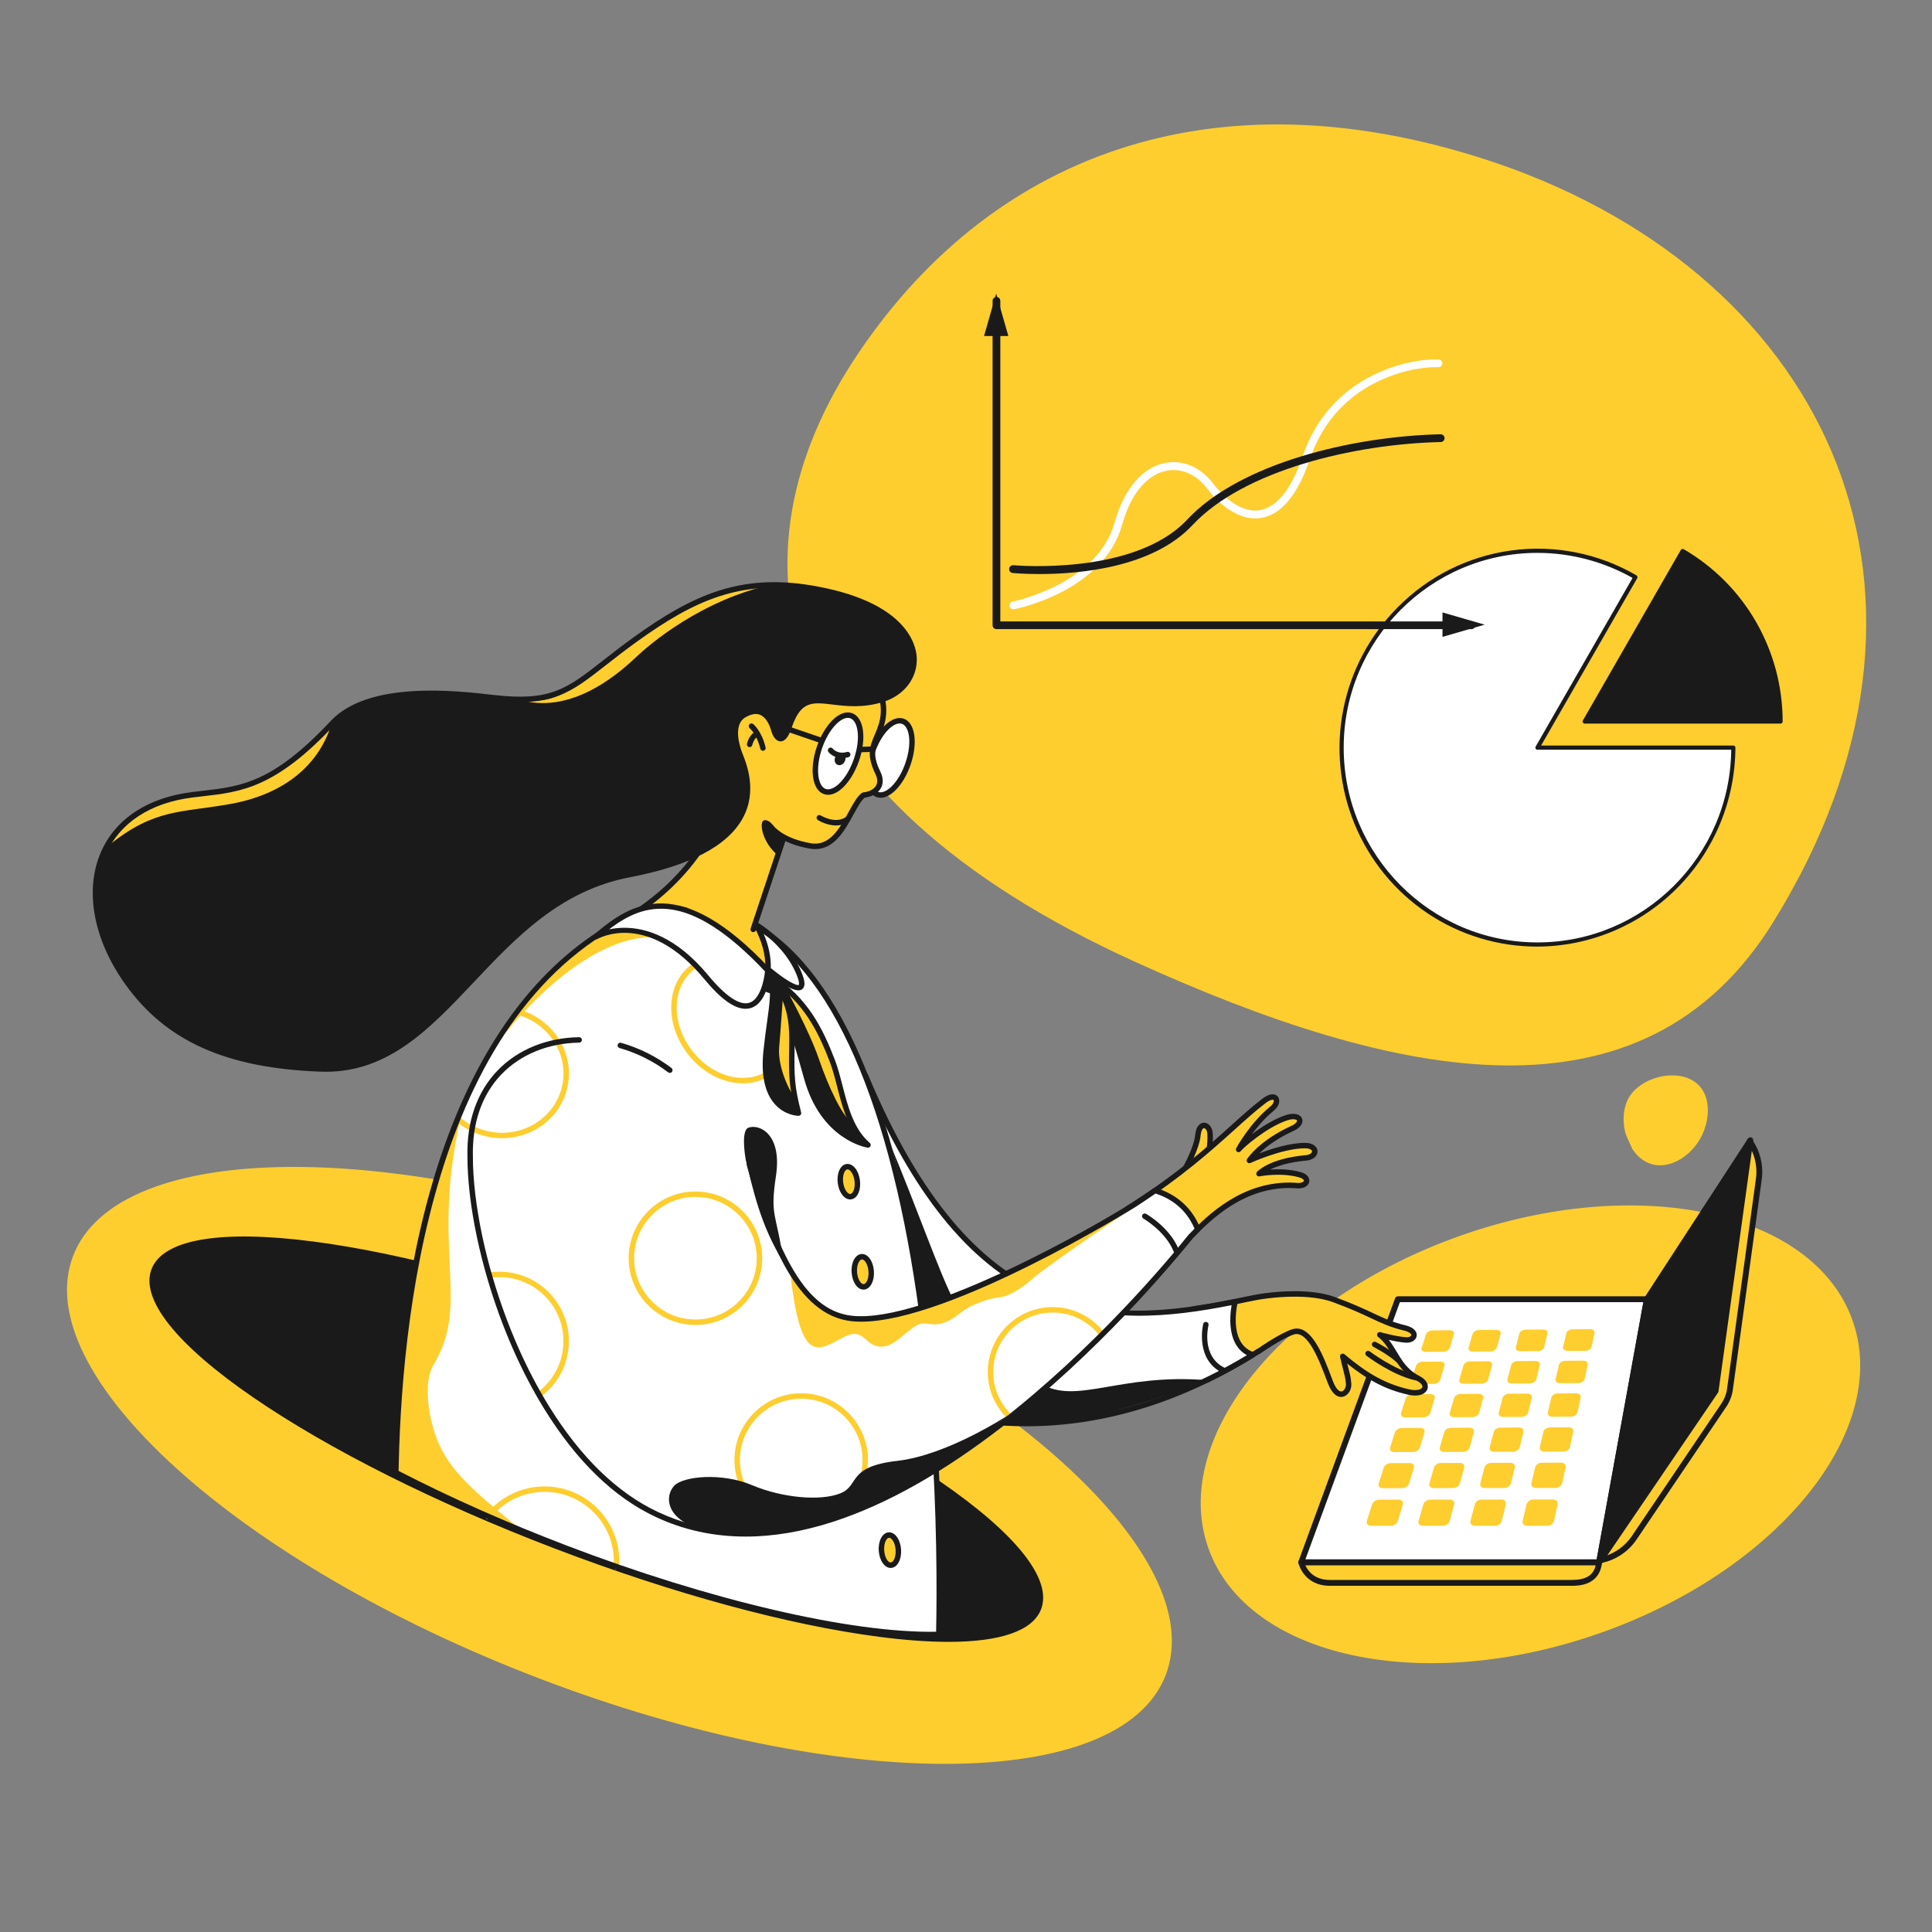 <svg xmlns="http://www.w3.org/2000/svg" version="1.1" viewBox="0 0 3000 3000" width="3000" height="3000">
<rect x="0" y="0" width="3000" height="3000" fill="#808080" stroke="none"/>
<defs/><!--ITEM: Illustration component 1--><g transform="translate(1846.0 1900.0) rotate(-19.447 531.0 327.0)  scale(1.483 1.483)"><svg width="716.0" height="441.0" viewBox="0.0 0.0 716.0 441.0"><clipPath id="a-i1"><path d="m0 0h715.4v441h-715.4z" fill="#000000"/></clipPath><g clip-path="url(#a-i1)"><path d="m357.7 441c197.552 0 357.7-98.721 357.7-220.5 0-121.779-160.148-220.5-357.7-220.5s-357.7 98.721-357.7 220.5c0 121.779 160.148 220.5 357.7 220.5z" fill="#fece2f"/></g></svg></g><!--ITEM: Illustration component 2--><g transform="translate(1256.0 206.0) rotate(28.665 838.0 690.0)  scale(2.94 2.942)"><svg width="570.0" height="469.0" viewBox="0.0 0.0 570.0 469.0"><clipPath id="a-i2"><path d="m0 0h569.8v468.4h-569.8z" fill="#000000"/></clipPath><g clip-path="url(#a-i2)"><path d="m1.2 254.6c12.3-130.2 98.3-223.5 248.6-249.4 183.5-30.9 330.4 79.2 319.5 281.4-7 130.5-134 169-286 180.2-211.2 15.5-294.5-82.1-282.1-212.2z" fill="#fece2f"/></g></svg></g><!--ITEM: Illustration background 3--><g transform="translate(104.0 1812.0) rotate(0.0 858.0 464.0)  scale(4.009 4.017)"><svg width="428.0" height="231.0" viewBox="0.0 0.0 428.0 231.0"><clipPath id="a-i3"><path d="m0 0h427.95v230.74h-427.95z" fill="#000000"/></clipPath><g clip-path="url(#a-i3)"><path d="m425.605 196.332c17.369-45.402-63.297-118.453-180.172-163.163-116.876-44.71-225.702-44.15-243.07 1.253-17.369 45.402 63.297 118.453 180.173 163.163 116.875 44.71 225.701 44.149 243.069-1.253z" fill="#fece2f"/></g></svg></g><!--ITEM: Illustration background 4--><g transform="translate(232.0 1920.0) rotate(0.0 696.0 317.0)  scale(4.564 4.561)"><svg width="305.0" height="139.0" viewBox="0.0 0.0 305.0 139.0"><clipPath id="a-i4"><path d="m0 0h304.089v138.019h-304.089z" fill="#000000"/></clipPath><g clip-path="url(#a-i4)" fill="#1a1a1a"><path d="m302.445 126.547c7.661-20.026-53.463-62.019-136.523-93.793-83.061-31.775-156.605-41.299-164.266-21.273-7.661 20.026 53.462 62.019 136.523 93.794 83.06 31.775 156.605 41.299 164.266 21.272z"/><path d="m271.878 138.013c-6.829 0-14.659-.561-23.423-1.695-31.102-4.026-70.394-14.721-110.638-30.114-40.244-15.393-76.642-33.65-102.492-51.407-26.205-18.001-38.497-33.511-34.611-43.671 3.887-10.159 23.39-13.508 54.92-9.426 31.102 4.026 70.394 14.721 110.638 30.114s76.643 33.65 102.492 51.407c26.205 18.001 38.497 33.511 34.61 43.671-2.806 7.336-13.758 11.121-31.496 11.121zm-239.684-136.003c-16.678 0-27.14 3.368-29.612 9.831-3.472 9.078 8.875 24.134 33.875 41.308 25.724 17.67 61.975 35.849 102.075 51.188 40.1 15.339 79.229 25.992 110.18 29.999 30.077 3.892 49.321.92 52.795-8.158 3.472-9.078-8.875-24.134-33.875-41.308-25.724-17.67-61.975-35.849-102.075-51.188s-79.23-25.992-110.18-29.998c-8.665-1.122-16.435-1.674-23.183-1.674z"/></g></svg></g><!--ITEM: Illustration component 5--><g transform="translate(2016.0 1766.0) rotate(0.0 361.0 350.0)  scale(4.541 4.545)"><svg width="159.0" height="154.0" viewBox="0.0 0.0 159.0 154.0"><clipPath id="a-i5"><path d="m0 0h158.646v153.228h-158.646z" fill="#000000"/></clipPath><g clip-path="url(#a-i5)"><path d="m145.523 91.5-30.641 45.301c-2.59 3.83-6.534 6.536-11.039 7.576l-.631.146 51.127-143.197c2.644 3.778 3.765 8.415 3.136 12.983l-9.868 71.745c-.267 1.952-.981 3.815-2.084 5.446z" fill="#fece2f"/><path d="m103.211 145.523c-.282 0-.555-.119-.747-.335-.243-.273-.317-.657-.194-1.001l51.128-143.197c.125-.352.438-.604.808-.655.378-.049.739.112.953.418 2.798 3.997 3.973 8.86 3.307 13.693l-9.867 71.745c-.287 2.092-1.064 4.122-2.247 5.869l-30.642 45.301c-2.74 4.053-6.875 6.891-11.643 7.991l-.631.146c-.074.017-.149.025-.225.025zm51.371-141.902-49.797 139.47c3.778-1.152 7.038-3.552 9.269-6.85l30.642-45.301c1.011-1.495 1.676-3.232 1.923-5.021l9.867-71.745c.502-3.66-.171-7.339-1.904-10.553z" fill="#1a1a1a"/><path d="m10.816 152.23h82.535c4.701 0 8.88-1.306 9.512-7.052-5.594 0-101.863 0-101.863 0s1.458 7.052 9.816 7.052z" fill="#fece2f"/><path d="m93.352 153.229h-82.536c-9.066 0-10.779-7.771-10.796-7.85-.061-.294.014-.601.204-.834.189-.233.475-.369.775-.369h101.864c.284 0 .555.121.745.333.189.212.28.494.249.777-.872 7.943-8.122 7.943-10.505 7.943zm-90.96-7.052c.802 1.82 2.989 5.052 8.424 5.052h82.536c4.999 0 7.559-1.525 8.338-5.052z" fill="#1a1a1a"/><path d="m1 145.175h101.863l16.325-89.849h-85.148z" fill="#fff"/><g fill="#1a1a1a"><path d="m102.864 146.175h-101.864c-.327 0-.633-.16-.82-.428-.187-.268-.231-.611-.118-.917l33.041-89.849c.145-.394.52-.655.938-.655h85.147c.297 0 .578.131.768.359s.27.528.216.819l-16.323 89.849c-.088.476-.502.822-.985.822zm-100.431-2h99.596l15.961-87.849h-83.252z"/><path d="m142.695 86.67-39.832 58.506 16.325-89.849 35.391-54.327z"/><path d="m102.864 146.176c-.127 0-.256-.024-.379-.075-.438-.179-.689-.639-.605-1.104l16.324-89.849c.024-.131.074-.256.146-.367l35.391-54.327c.255-.393.752-.554 1.188-.391.439.164.705.61.641 1.074l-11.884 85.669c-.021.153-.077.298-.164.426l-39.831 58.506c-.191.281-.504.438-.827.438zm17.272-90.472-15.445 85.012 37.046-54.416 11.236-81.003zm22.559 30.966h.01z"/></g><path d="m80.362 123.738 6.708-.007c1.079-.001 1.796.728 1.601 1.632l-1.227 5.681c-.199.922-1.248 1.672-2.342 1.672h-6.802c-1.092 0-1.803-.749-1.588-1.67l1.321-5.674c.21-.903 1.252-1.633 2.329-1.634zm-20.001 1.649-1.478 5.663c-.24.919.446 1.667 1.534 1.667h6.775c1.089 0 2.155-.748 2.38-1.669l1.384-5.67c.22-.901-.473-1.629-1.547-1.628l-6.681.007c-1.073 0-2.132.729-2.367 1.63zm-17.601.015-1.634 5.651c-.265.917.397 1.663 1.48 1.663h6.747c1.085 0 2.168-.747 2.418-1.665l1.54-5.658c.245-.9-.425-1.626-1.495-1.625l-6.654.007c-1.066.001-2.142.728-2.402 1.627zm-17.528.014-1.788 5.64c-.29.916.348 1.66 1.426 1.66h6.719c1.08 0 2.18-.745 2.456-1.662l1.695-5.647c.27-.898-.376-1.623-1.442-1.622l-6.626.007c-1.064.002-2.156.728-2.44 1.624zm55.74-12.668-1.268 5.447c-.206.884.494 1.602 1.564 1.6l6.666-.01c1.072-.002 2.097-.722 2.288-1.608l1.177-5.454c.187-.867-.519-1.566-1.576-1.564l-6.576.016c-1.054.004-2.073.706-2.275 1.573zm-17.323.04-1.419 5.437c-.23.882.446 1.598 1.512 1.597l6.639-.01c1.068-.002 2.109-.721 2.324-1.604l1.329-5.443c.211-.866-.472-1.563-1.525-1.561l-6.549.016c-1.051.002-2.085.703-2.311 1.568zm-17.254.04-1.568 5.426c-.255.881.399 1.595 1.46 1.594l6.613-.01c1.063-.002 2.121-.72 2.361-1.601l1.479-5.432c.235-.864-.425-1.56-1.474-1.558l-6.523.016c-1.048.002-2.099.702-2.348 1.565zm-17.185.039-1.717 5.416c-.279.879.352 1.592 1.409 1.591l6.586-.01c1.059-.002 2.133-.718 2.397-1.598l1.628-5.422c.259-.862-.379-1.557-1.424-1.555l-6.497.016c-1.043.003-2.109.701-2.382 1.562zm54.586-12.245-1.219 5.234c-.198.849.492 1.537 1.541 1.534l6.536-.019c1.051-.003 2.052-.697 2.236-1.547l1.131-5.24c.18-.833-.515-1.504-1.552-1.5l-6.448.025c-1.036.004-2.031.68-2.225 1.513zm-16.988.063-1.363 5.224c-.221.848.446 1.534 1.491 1.531l6.51-.019c1.047-.003 2.064-.695 2.271-1.544l1.277-5.23c.203-.832-.47-1.501-1.503-1.497l-6.423.025c-1.032.004-2.043.679-2.26 1.51zm-16.921.063-1.507 5.214c-.245.846.4 1.531 1.441 1.528l6.484-.019c1.043-.003 2.075-.694 2.306-1.541l1.421-5.22c.226-.83-.425-1.498-1.454-1.494l-6.398.025c-1.027.004-2.054.677-2.293 1.507zm-16.855.062-1.65 5.204c-.268.845.355 1.528 1.392 1.525l6.458-.019c1.038-.003 2.087-.693 2.341-1.538l1.564-5.21c.249-.829-.381-1.496-1.406-1.492l-6.373.025c-1.022.005-2.064.678-2.326 1.505zm53.478-11.845-1.172 5.032c-.19.817.489 1.476 1.518 1.472l6.41-.028c1.031-.004 2.01-.672 2.186-1.49l1.088-5.038c.173-.801-.512-1.445-1.529-1.44l-6.325.033c-1.016.007-1.99.659-2.176 1.459zm-16.665.085-1.311 5.023c-.213.815.445 1.474 1.47 1.469l6.385-.028c1.027-.004 2.021-.671 2.22-1.487l1.228-5.029c.195-.8-.468-1.443-1.482-1.437l-6.301.033c-1.012.006-2.001.656-2.209 1.456zm-16.601.084-1.449 5.014c-.235.814.401 1.471 1.422 1.467l6.36-.027c1.023-.004 2.032-.67 2.254-1.484l1.367-5.02c.217-.799-.425-1.44-1.435-1.435l-6.277.033c-1.008.004-2.011.654-2.242 1.452zm-16.537.083-1.587 5.005c-.257.812.358 1.468 1.375 1.464l6.335-.027c1.019-.004 2.043-.669 2.287-1.482l1.504-5.011c.239-.797-.382-1.438-1.388-1.432l-6.253.033c-1.003.006-2.021.654-2.273 1.45zm52.414-11.466-1.128 4.842c-.183.786.487 1.419 1.496 1.414l6.288-.035c1.011-.006 1.969-.649 2.139-1.436l1.047-4.847c.167-.771-.508-1.39-1.506-1.383l-6.207.04c-.997.006-1.949.634-2.129 1.405zm-16.354.104-1.262 4.834c-.205.784.444 1.417 1.45 1.411l6.264-.035c1.007-.006 1.98-.648 2.171-1.433l1.181-4.839c.188-.77-.466-1.387-1.461-1.381l-6.184.04c-.991.006-1.958.634-2.159 1.403zm-16.293.103-1.395 4.826c-.226.783.402 1.414 1.404 1.409l6.241-.035c1.003-.006 1.99-.647 2.204-1.431l1.315-4.831c.209-.769-.425-1.385-1.415-1.379l-6.161.04c-.99.007-1.971.634-2.193 1.401zm-16.231.104-1.527 4.817c-.248.781.36 1.412 1.358 1.406l6.217-.035c1-.006 2.001-.646 2.236-1.428l1.448-4.822c.23-.767-.383-1.383-1.37-1.376l-6.138.04c-.986.006-1.981.631-2.224 1.398zm51.392-11.108-1.086 4.663c-.176.756.484 1.365 1.475 1.358l6.172-.043c.992-.007 1.93-.628 2.093-1.385l1.008-4.668c.16-.743-.504-1.337-1.484-1.33l-6.094.047c-.979.01-1.911.616-2.084 1.358zm-16.055.122-1.215 4.655c-.197.755.443 1.363 1.43 1.356l6.149-.042c.989-.007 1.94-.627 2.125-1.382l1.138-4.66c.181-.742-.464-1.335-1.44-1.328l-6.071.047c-.976.008-1.923.614-2.116 1.354zm-15.995.122-1.343 4.647c-.218.754.402 1.361 1.385 1.354l6.126-.042c.985-.007 1.951-.625 2.156-1.38l1.267-4.652c.202-.74-.424-1.333-1.397-1.326l-6.049.047c-.972.008-1.932.612-2.145 1.352zm-15.937.121-1.471 4.64c-.239.753.362 1.359 1.341 1.352l6.103-.042c.981-.007 1.961-.624 2.187-1.378l1.394-4.644c.222-.739-.384-1.331-1.353-1.323l-6.026.047c-.967.006-1.941.61-2.175 1.348z" fill="#fece2f"/></g></svg></g><!--ITEM: Illustration component 6--><g transform="translate(2080.0 852.0) rotate(0.0 344.0 309.0)  scale(2.157 2.168)"><svg width="319.0" height="285.0" viewBox="0.0 0.0 319.0 285.0"><clipPath id="a-i6"><path d="m0 0h319v285h-319z" fill="#000000"/></clipPath><g clip-path="url(#a-i6)"><path d="m142.5 142.5h141c0 77.35-63.65 141-141 141s-141-63.65-141-141 63.65-141 141-141c24.751 0 49.065 6.515 70.5 18.89z" fill="rgb(255,255,255)"/><g fill="#1a1a1a"><path d="m142.5 285c-28.186.055-55.753-8.266-79.2-23.908-23.448-15.641-41.719-37.897-52.495-63.941-10.776-26.045-13.57-54.705-8.028-82.34 5.542-27.636 19.171-53.002 39.156-72.878 22.093-22.253 50.933-36.563 82.017-40.695 31.084-4.132 62.661 2.146 89.8 17.854.344.199.596.526.699.911s.049.794-.15 1.138l-69.199 119.859h138.4c.398 0 .779.158 1.061.44.281.281.439.663.439 1.06-.177 37.739-15.248 73.882-41.933 100.567-26.686 26.686-62.828 41.756-100.567 41.933zm0-282c-76.921 0-139.5 62.579-139.5 139.5 0 76.921 62.579 139.5 139.5 139.5 76.418 0 138.682-61.77 139.492-138h-139.492c-.263.001-.522-.069-.75-.2-.229-.132-.418-.321-.55-.549s-.201-.487-.201-.75c0-.264.069-.523.201-.751l69.746-120.8c-20.897-11.758-44.468-17.94-68.446-17.95z"/><path d="m299.908 52.517c-12.514-21.657-30.501-39.644-52.158-52.159-.171-.099-.359-.163-.554-.188-.196-.026-.394-.013-.585.038-.19.051-.369.139-.525.259s-.288.27-.386.44l-70.5 122.11c-.132.228-.201.486-.201.75 0 .263.069.522.201.75s.321.417.55.549c.228.132.487.201.75.201h141c.398 0 .779-.158 1.061-.44.281-.281.439-.663.439-1.06-.009-25.013-6.593-49.584-19.092-71.25z"/></g></g></svg></g><!--ITEM: Illustration component 7--><g transform="translate(144.0 904.0) rotate(0.0 1037.0 821.0)  scale(4.233 4.232)"><svg width="490.0" height="388.0" viewBox="0.0 0.0 490.0 388.0"><clipPath id="a-i7"><path d="m0 0h489.769v387.125h-489.769z" fill="#000000"/></clipPath><g clip-path="url(#a-i7)"><path d="m401.031 214.658s3.957-7.032 4.408-11.882 4.151-4.171 4.433-.466c.283 3.706-.791 8.727-.791 8.727" fill="#fece2f"/><path d="m401.029 215.657c-.166 0-.334-.042-.489-.128-.481-.271-.652-.88-.381-1.362.038-.068 3.857-6.906 4.283-11.484.299-3.208 1.864-4.349 3.237-4.349h.021c1.428.012 2.975 1.355 3.169 3.9.29 3.806-.765 8.802-.811 9.013-.114.54-.647.879-1.187.769-.54-.115-.884-.647-.769-1.187.01-.049 1.039-4.928.771-8.442-.106-1.394-.773-2.049-1.191-2.052-.001 0-.002 0-.003 0-.407 0-1.073.673-1.246 2.535-.466 5.004-4.367 11.985-4.533 12.279-.182.324-.521.508-.871.508z" fill="#1a1a1a"/><path d="m444.735 206.724c-8.611-.009-20.444 5.47-20.444 5.47s4.221-6.518 15.797-11.777c4.584-2.082 2.905-5.535-2.051-3.947-7.722 2.474-16.66 10.271-17.698 11.678 0 0 4.915-9.023 12.295-15.023 3.015-2.451 1.679-6.366-3.062-2.738-11.278 8.631-22.074 21.541-47.723 38.101-.603.389-1.398.888-2.351 1.474l17.555 16.847c3.695-4.246 5.738-6.778 5.776-6.806 6.189-6.282 18.944-19.647 38.107-18.651 4.972.702 5.742-2.825 2.04-3.888-7.174-2.059-15.158-.426-15.158-.426s4.208-4.64 17.179-5.789c4.452-.394 4.434-4.52-.262-4.525z" fill="#fece2f"/><path d="m397.053 247.81c-.258 0-.506-.1-.692-.278l-17.555-16.847c-.224-.214-.335-.521-.302-.828s.206-.583.47-.745c.946-.582 1.733-1.077 2.333-1.463 17.217-11.116 27.733-20.597 36.184-28.216 4.166-3.756 7.765-7 11.475-9.838 3.713-2.843 5.357-1.344 5.773-.818 1.059 1.342.412 3.593-1.473 5.125-3.237 2.632-6.005 5.884-8.068 8.662 3.572-2.695 8.267-5.677 12.535-7.044 3.313-1.063 5.346-.11 5.891 1.302.468 1.213-.069 3.121-3.122 4.507-6.17 2.803-10.212 5.988-12.595 8.279 4.27-1.64 11.147-3.883 16.809-3.883h.021c3.057.003 4.492 1.537 4.559 3.055.064 1.484-1.225 3.202-4.21 3.467-6.407.567-10.61 2.012-13.174 3.274 3.041-.214 7.291-.18 11.342.983 2.443.701 3.263 2.304 2.99 3.582-.288 1.356-1.891 2.758-5.447 2.257-18.261-.934-30.841 11.846-36.89 17.992l-.35.355c-.041.049-.135.162-.279.336-.709.857-2.593 3.133-5.471 6.44-.18.207-.436.331-.709.343-.015 0-.031.001-.045.001zm-15.933-17.676 15.866 15.227c2.475-2.859 4.104-4.828 4.75-5.609.271-.327.355-.429.417-.487l.327-.332c6.253-6.355 19.278-19.582 38.507-18.579 2.313.322 3.225-.337 3.3-.685.063-.299-.396-.901-1.586-1.243-6.86-1.97-14.604-.423-14.683-.408-.422.089-.855-.109-1.069-.484s-.162-.847.128-1.167c.183-.201 4.623-4.943 17.832-6.113 1.682-.149 2.408-.901 2.388-1.387-.024-.553-.931-1.141-2.563-1.143-.006 0-.014 0-.02 0-8.294 0-19.888 5.324-20.004 5.377-.401.187-.883.086-1.175-.252-.292-.336-.326-.825-.084-1.199.179-.276 4.515-6.825 16.222-12.144 1.709-.776 2.2-1.663 2.083-1.966-.145-.376-1.294-.795-3.415-.118-7.547 2.418-16.283 10.081-17.198 11.319-.313.422-.899.532-1.342.249s-.593-.86-.341-1.322c.204-.375 5.095-9.266 12.543-15.32 1.185-.963 1.391-2.048 1.164-2.334-.146-.187-1.127-.257-2.988 1.167-3.646 2.791-7.216 6.009-11.35 9.736-8.504 7.667-19.087 17.208-36.439 28.411-.358.232-.784.502-1.27.806z" fill="#1a1a1a"/><path d="m486.051 292.069c-7.892-4.096-8.256-11.581-13.921-15.919 0 0 5.247 1.529 9.456 1.892 3.462.298 4.89-3.141-.289-4.396-9.124-2.211-11.672-5.15-26.001-10.41-10.991-4.035-27.774-.95-27.774-.95s-2.781.511-4.339.846c-6.53 1.404-12.945 2.632-19.249 3.523l4.681 26.146c6.276-3.037 12.623-6.557 19.03-10.605l-.001.061s.655-.461 1.678-1.143c.82-.529 1.638-1.041 2.46-1.587.029-.019.056-.039.084-.058 2.666-1.672 6.046-3.616 8.468-4.391 6.366-2.036 10.834 11.034 13.695 18.504 2.86 7.47 6.951 3.803 6.663.519s-.393-2.469-2.159-10.034c7.143 5.992 14.221 10.874 24.248 13.098 6.254 1.384 8.05-2.769 3.27-5.096z" fill="#fece2f"/><path d="m457.947 298.956c-1.325 0-3.261-.859-4.854-5.02l-.561-1.476c-2.556-6.751-6.833-18.052-11.896-16.433-1.877.601-4.727 2.083-8.241 4.286-.614.411-1.165.763-1.716 1.114l-.817.524c-.994.663-1.639 1.117-1.645 1.121-.104.073-.218.124-.336.153-6.205 3.906-12.539 7.429-18.833 10.474-.283.136-.612.131-.89-.009-.279-.143-.476-.407-.53-.715l-4.681-26.146c-.048-.268.015-.542.175-.763.159-.22.4-.366.67-.404 5.67-.801 11.764-1.917 19.178-3.51 1.556-.334 4.254-.831 4.368-.852.696-.128 17.18-3.087 28.3.994 6.587 2.418 10.748 4.372 14.092 5.941 4.03 1.892 6.942 3.259 11.8 4.436 3.387.82 4.355 2.572 4.133 3.937-.26 1.591-2.003 2.617-4.165 2.427-2.024-.174-4.255-.604-6.063-1.014 1.133 1.405 2.04 2.928 2.93 4.421 1.912 3.208 3.89 6.525 8.135 8.732 3.041 1.485 3.579 3.564 3.115 4.895-.543 1.555-2.717 3.03-7.054 2.067-8.931-1.98-15.58-5.984-22.367-11.415.273 1.114.486 1.941.655 2.599.521 2.028.646 2.51.836 4.69.197 2.25-1.166 4.433-3.039 4.865-.204.048-.44.081-.699.081zm-16.274-25.099c5.956 0 9.986 10.648 12.73 17.896l.558 1.469c1.156 3.016 2.427 3.896 3.237 3.706.875-.202 1.602-1.534 1.496-2.742-.177-2.016-.269-2.375-.78-4.367-.293-1.138-.716-2.784-1.356-5.528-.098-.419.083-.854.45-1.08.366-.225.837-.19 1.166.086 7.397 6.206 14.279 10.772 23.822 12.888 3.017.667 4.503-.12 4.731-.774.203-.583-.372-1.595-2.114-2.444-.008-.003-.016-.007-.023-.011-4.758-2.469-6.885-6.038-8.941-9.488-1.465-2.458-2.85-4.78-5.128-6.525-.382-.292-.501-.816-.284-1.246.218-.429.711-.643 1.172-.508.052.015 5.204 1.505 9.263 1.855 1.218.106 1.956-.372 2.02-.757.063-.385-.596-1.178-2.63-1.671-5.055-1.225-8.198-2.7-12.179-4.569-3.309-1.553-7.427-3.486-13.932-5.874-10.612-3.896-27.084-.935-27.249-.905-.003 0-2.762.507-4.31.84-7.017 1.509-12.863 2.592-18.291 3.388l4.265 23.824c5.935-2.926 11.898-6.277 17.744-9.971.078-.049.161-.087.247-.113.289-.2.78-.537 1.41-.957l.838-.537c.54-.345 1.08-.69 1.622-1.05.008-.005.1-.068.107-.073 3.706-2.324 6.632-3.836 8.694-4.497.564-.18 1.112-.265 1.645-.265z" fill="#1a1a1a"/><path d="m419.008 264.003c-50.185 10.234-97.551 8.065-135.587-83.052l-67.874 60.168c21.378 35.066 107.967 105.135 210.002 42.358-8.882-3.04-7.529-14.641-6.541-19.474z" fill="#fff"/><path d="m342.348 309.719c-11.28 0-22.581-1.356-33.889-4.074-50.737-12.195-83.52-47.2-93.765-64.005-.252-.413-.172-.948.19-1.269l67.874-60.168c.241-.213.569-.299.887-.226.314.072.575.292.699.589 39.006 93.439 87.813 91.97 134.464 82.458.331-.064.67.036.907.273.237.238.34.579.272.908-.938 4.583-2.243 15.545 5.885 18.326.366.125.628.451.671.835s-.141.76-.47.962c-27.47 16.901-55.517 25.391-83.725 25.391zm-125.506-68.411c10.57 16.818 42.692 50.52 92.085 62.392 38.492 9.252 76.992 2.496 114.464-20.08-6.898-3.757-6.493-13.096-5.633-18.345-22.119 4.413-47.737 7.192-71.521-3.886-25.067-11.677-45.748-37.448-63.197-78.765z" fill="#1a1a1a"/><path d="m173.435 354.389c55.507 21.231 106.744 32.515 136.929 31.695 2.344-110.805-17.39-283.544-106.555-266.363-92.811 37.376-92.049 189.419-92.63 206.969 18.474 9.558 39.541 19.011 62.256 27.699z" fill="#fff"/><path d="m135.935 192.52c-13.021 51.702 3.447 71.234-11.106 94.979-3.042 4.964-2.506 16.979 1.532 27.191 4.34 10.979 13.021 18.638 30.383 32.681-27.574-12-45.566-20.681-45.566-20.681s-.137-80.17 24.757-134.17z" fill="#fece2f"/><path d="m207.552 130.348c-16.851-1.532-39.83 13.021-61.532 41.872 2.528-5.055 5.829-10.14 9.499-14.963 11.528-15.154 26.687-27.728 32.884-28.696 8.17-1.276 19.149 1.787 19.149 1.787z" fill="#fece2f"/><path d="m150.167 204.025c-1.599 0-3.211-.149-4.819-.451-4.446-.835-8.583-2.813-11.964-5.72-.418-.36-.466-.992-.105-1.41.36-.419.991-.465 1.41-.106 3.113 2.678 6.927 4.5 11.028 5.271 6.031 1.133 12.119-.062 17.147-3.362 5.018-3.292 8.378-8.289 9.464-14.068 2.128-11.329-5.289-22.55-16.888-25.545-.535-.138-.856-.684-.718-1.218.138-.535.683-.856 1.218-.718 12.613 3.257 20.675 15.491 18.353 27.851-1.187 6.319-4.855 11.777-10.332 15.371-4.12 2.702-8.892 4.105-13.794 4.105z" fill="#fece2f"/><path d="m198.36 121.924c12.184-7.22 22.395-2.321 49.26 20.51.416-6.957-.628-13.018-5.099-17.24-4.472-4.223-23.631-17.63-44.161-3.27z" fill="#fece2f"/><path d="m192.075 362.224c-.025 0-.052-.001-.077-.003-.551-.042-.963-.523-.921-1.074.52-6.769-1.627-13.335-6.046-18.489s-10.58-8.279-17.349-8.799c-8.471-.651-16.66 2.947-21.924 9.624-.341.434-.969.509-1.404.166-.434-.342-.508-.971-.166-1.404 5.677-7.201 14.527-11.08 23.646-10.379 7.302.561 13.948 3.932 18.715 9.491s7.082 12.642 6.521 19.944c-.039.524-.477.923-.995.923z" fill="#fece2f"/><path d="m292.572 206.307c9.957 23.745 18 47.106 23.362 57.447 8.109 15.64 18.766 22.213 31.787 30.255 13.021 8.043 29.106-3.83 60.893-1.21-37.148 14.614-65.106 20.359-101.489 12.316-.765-18-8.042-81.191-14.553-98.808z" fill="#1a1a1a"/><path d="m307.247 387.125c-31.568 0-82.484-12.033-134.171-31.802-22.224-8.5-43.204-17.835-62.359-27.746-.342-.177-.553-.536-.539-.921.024-.758.047-1.768.075-3.01 2.439-108.886 35.531-181.638 93.181-204.854.06-.024.122-.042.185-.054 21.961-4.23 41.1 2.708 56.897 20.618 13.663 15.49 24.876 39.241 33.327 70.592 17.78 65.96 18.175 145.165 17.52 176.157-.012.533-.439.964-.973.979-1.025.028-2.074.041-3.143.041zm-133.456-33.67c52.667 20.144 104.479 32.21 135.591 31.651.625-31.551.063-109.593-17.471-174.637-8.37-31.051-19.438-54.532-32.896-69.789-15.275-17.318-33.751-24.046-54.924-19.996-76.646 30.942-90.438 140.461-91.84 203.007-.021.932-.038 1.734-.057 2.398 18.939 9.77 39.659 18.975 61.597 27.366z" fill="#1a1a1a"/><path d="m138.455 210.74c-.025 25.34 10.64 62.325 28.662 91.52 8.698 14.089 19.109 26.365 30.859 34.641 77.385 54.508 192.128-80.681 204.851-96.9.746-.757 1.59-1.619 2.527-2.545-3.497-8.887-10.414-12.649-15.647-14.246-2.46 1.716-5.067 3.473-7.86 5.276-10.398 6.713-75.552 44.799-103.482 41.665-17.522-1.966-26.644-25.318-36.346-59.251" fill="#fff"/><path d="m259.891 346.583c-13.504 0-24.489-10.986-24.489-24.489s10.985-24.489 24.489-24.489 24.489 10.986 24.489 24.489-10.985 24.489-24.489 24.489zm0-46.978c-12.4 0-22.489 10.089-22.489 22.489s10.089 22.489 22.489 22.489 22.489-10.089 22.489-22.489-10.088-22.489-22.489-22.489z" fill="#fece2f"/><path d="m238.536 183.894c-1.745 0-3.542-.227-5.36-.686-5.88-1.485-11.294-5.231-15.243-10.548-3.95-5.316-5.974-11.581-5.697-17.64.279-6.135 2.875-11.328 7.309-14.622 4.435-3.294 10.153-4.28 16.11-2.776 5.88 1.485 11.294 5.231 15.243 10.548 3.95 5.316 5.974 11.582 5.697 17.64-.279 6.135-2.875 11.328-7.309 14.622-3.08 2.288-6.781 3.462-10.75 3.462zm-8.232-44.956c-3.547 0-6.839 1.04-9.566 3.066-3.943 2.929-6.253 7.584-6.504 13.107-.255 5.6 1.629 11.409 5.305 16.356s8.692 8.429 14.128 9.801c5.359 1.354 10.484.486 14.427-2.442 3.943-2.929 6.253-7.584 6.504-13.107.255-5.6-1.629-11.409-5.305-16.357s-8.692-8.428-14.128-9.801c-1.652-.417-3.282-.623-4.861-.623z" fill="#fece2f"/><path d="m485.329 292.875c-.073 0-.147-.008-.222-.025-8.482-1.92-17.506-8.738-17.886-9.028-.439-.334-.524-.961-.19-1.401.335-.44.962-.526 1.401-.19.09.068 9.063 6.846 17.116 8.669.539.122.877.657.755 1.196-.105.464-.517.779-.974.779z" fill="#1a1a1a"/><path d="m470.226 279.676s5.297 2.676 8.847 5.889z" fill="#fece2f"/><path d="m479.072 286.565c-.239 0-.479-.085-.671-.259-3.405-3.083-8.575-5.712-8.627-5.738-.493-.249-.69-.851-.441-1.344.249-.492.853-.69 1.344-.441.221.112 5.458 2.774 9.066 6.041.41.371.441 1.003.07 1.413-.197.217-.468.328-.741.328z" fill="#1a1a1a"/><path d="m336.423 307.265c-.248 0-.495-.091-.689-.275-4.768-4.533-7.394-10.652-7.394-17.23 0-13.108 10.664-23.772 23.771-23.772 7.468 0 14.355 3.407 18.896 9.346.335.439.251 1.066-.188 1.402-.439.335-1.066.252-1.401-.187-4.16-5.441-10.468-8.561-17.308-8.561-12.005 0-21.771 9.767-21.771 21.772 0 6.024 2.405 11.628 6.772 15.781.399.38.416 1.013.035 1.414-.195.206-.459.31-.723.31z" fill="#fece2f"/><path d="m255.807 252.647c3.773 35.673 10.479 29.066 19.708 24.329 7.641-3.921 7.298 3.464 13.854 3.541 4.624.054 8.898-5.691 13.026-7.925s6.674 3.017 16.075-4.589c4.187-3.388 10.961-5.299 14.515-5.675 3.555-.376 8.414-3.781 12.126-7.027 6.345-5.549 39.904-28.098 39.904-28.098s-47.655 27.634-69.515 34.568c-12.809 4.063-43.608 19.983-59.693-9.124z" fill="#fece2f"/><path d="m164.224 298.741c-.298 0-.593-.132-.79-.386-.339-.436-.261-1.064.175-1.403 5.751-4.479 9.05-11.225 9.05-18.507 0-12.928-10.517-23.445-23.444-23.445-1.067 0-2.141.072-3.192.215-.546.076-1.052-.309-1.126-.856s.31-1.051.856-1.125c1.141-.155 2.306-.234 3.462-.234 14.03 0 25.444 11.415 25.444 25.445 0 7.903-3.58 15.223-9.821 20.085-.184.143-.4.211-.614.211z" fill="#fece2f"/><g fill="#1a1a1a"><path d="m258.872 149.761c-3.259 0-9.159-4.701-11.807-6.96-.234-.2-.363-.497-.35-.804.218-5.038-1.146-10.195-4.17-15.767-.214-.395-.139-.884.184-1.196.323-.313.813-.372 1.202-.144.478.281 11.749 7.006 16.305 18.851.728 1.894 1.514 4.54-.063 5.655-.356.252-.796.365-1.301.365zm-10.142-8.171c4.956 4.165 9.488 6.683 10.288 6.174 0-.001.398-.579-.649-3.304-2.864-7.449-8.723-12.865-12.347-15.669 1.919 4.418 2.81 8.637 2.708 12.799z"/><path d="m247.02 145.819.11 3.451s2.423 1.326 4.073.412l2.437-2.905-5.154-3.97z"/><path d="m249.828 151.005c-1.548 0-2.966-.743-3.179-.858-.311-.17-.508-.492-.519-.846l-.11-3.451c-.006-.162.028-.323.1-.469l1.466-3.012c.132-.271.378-.467.671-.536.29-.069.6-.002.839.181l5.154 3.97c.216.167.354.414.384.685.029.271-.053.542-.228.75l-2.437 2.905c-.079.094-.175.173-.282.232-.593.329-1.237.449-1.859.449zm-1.719-2.386c.677.268 1.735.554 2.465.256l1.629-1.943-3.355-2.585-.82 1.687z"/><path d="m284.387 206.499s-16.393-2.598-22.482-24.605c-5.388-19.476-9.271-30.709-13.269-36.97 13.553 8.515 18.918 21.023 22.627 30.603 3.709 9.583 4.374 23.443 13.124 30.972z"/><path d="m258.897 194.806s-14.256-.038-11.868-22.746c1.475-14.02 3.595-20.816 1.615-27.976 8.227 10.583 7.956 19.474 7.82 27.089-.186 10.274.006 14.216 2.433 23.633z"/><path d="m415.193 290.368c-.137 0-.276-.029-.409-.089-10.647-4.794-7.462-17.98-7.429-18.113.135-.535.672-.861 1.213-.725.535.134.86.677.727 1.212-.118.476-2.802 11.699 6.31 15.802.504.227.729.819.502 1.322-.168.372-.532.591-.914.591z"/><path d="m397.496 246.338c-.398 0-.775-.24-.931-.634-2.931-7.438-11.068-12.15-11.15-12.197-.479-.274-.646-.885-.372-1.364.273-.479.882-.646 1.364-.373.358.205 8.833 5.114 12.02 13.201.202.514-.05 1.095-.564 1.297-.121.048-.245.07-.367.07z"/></g><path d="m278.045 225.466c1.697-.214 2.762-2.85 2.379-5.888s-2.07-5.327-3.767-5.112c-1.698.214-2.763 2.85-2.38 5.888.383 3.037 2.07 5.326 3.768 5.112z" fill="#fece2f"/><path d="m277.841 226.482c-2.149 0-4.107-2.543-4.544-6-.459-3.641.968-6.718 3.247-7.006 2.293-.282 4.426 2.339 4.885 5.979.207 1.636.038 3.234-.474 4.502-.592 1.463-1.576 2.352-2.772 2.503-.115.015-.229.022-.342.022zm-.95-11.028c-.033 0-.065.002-.098.006-.982.124-1.838 2.191-1.513 4.771.326 2.581 1.668 4.36 2.651 4.245.438-.055.864-.518 1.168-1.268.381-.942.506-2.219.344-3.502-.313-2.496-1.58-4.252-2.552-4.252z" fill="#1a1a1a"/><path d="m282.854 258.555c1.706-.124 2.909-2.701 2.686-5.754-.223-3.054-1.787-5.428-3.493-5.304-1.707.125-2.909 2.701-2.686 5.755.223 3.053 1.787 5.428 3.493 5.303z" fill="#fece2f"/><path d="m282.738 259.566c-1.125 0-2.186-.673-3.003-1.915-.753-1.142-1.233-2.676-1.353-4.321-.268-3.66 1.318-6.657 3.609-6.825 2.32-.181 4.297 2.569 4.564 6.228.268 3.66-1.319 6.658-3.611 6.825-.067.006-.137.008-.206.008zm-.544-11.068c-.019 0-.037.001-.057.002-.986.072-1.949 2.09-1.761 4.684.095 1.291.469 2.517 1.028 3.366.445.677.97 1.053 1.395 1.013.988-.072 1.951-2.09 1.763-4.684-.186-2.544-1.39-4.381-2.368-4.381z" fill="#1a1a1a"/><path d="m292.809 360.678c1.706-.124 2.909-2.701 2.686-5.754-.223-3.054-1.787-5.428-3.493-5.304-1.707.125-2.909 2.701-2.686 5.755.223 3.053 1.787 5.428 3.493 5.303z" fill="#fece2f"/><path d="m292.704 361.693c-2.207 0-4.104-2.682-4.364-6.235-.268-3.661 1.319-6.658 3.611-6.826 1.172-.084 2.343.589 3.21 1.908.753 1.142 1.233 2.676 1.353 4.321.268 3.66-1.318 6.657-3.609 6.825-.068.004-.135.007-.201.007zm-.554-11.068c-.019 0-.036 0-.054.002-.988.072-1.951 2.091-1.763 4.685.19 2.593 1.398 4.437 2.424 4.378.987-.072 1.95-2.09 1.762-4.684-.095-1.291-.469-2.517-1.028-3.366-.427-.649-.913-1.015-1.341-1.015z" fill="#1a1a1a"/><path d="m335.864 305.59s-22.178 14.721-40.774 16.823c-18.596 2.103-13.616 9.054-20.901 11.936s-21.247 1.665-32.32-3.024-25.265-3.323-28.574.216c-3.308 3.539-3.456 11.633 8.809 15.702s33.864 2.427 59.362-7.66c25.498-10.086 42.594-24.367 54.398-33.993z" fill="#1a1a1a"/><path d="m239.503 350.184c-11.788 0-22.867-2.424-33.144-7.271-15.195-7.166-28.86-20.418-40.616-39.39-8.518-13.746-15.72-30.167-20.828-47.487-1.542-5.228-2.876-10.49-3.968-15.641-2.292-10.817-3.499-21.072-3.491-29.655-.317-12.78 3.487-23.688 11.005-31.52 7.411-7.721 18.056-12.078 29.973-12.269h.016c.545 0 .991.437 1 .984.009.552-.432 1.007-.984 1.016-11.379.183-21.522 4.321-28.561 11.654-7.14 7.438-10.753 17.85-10.448 30.111-.008 8.471 1.185 18.582 3.448 29.265 1.08 5.101 2.402 10.312 3.929 15.49 5.059 17.151 12.186 33.403 20.609 46.999 11.55 18.638 24.93 31.636 39.771 38.635 34.161 16.108 76.313 5.05 125.288-32.87 34.924-27.041 61.8-59.217 69.204-68.435.299-.372.385-.479.452-.541l.288-.292c.532-.541 1.11-1.128 1.733-1.75-3.32-7.839-9.487-11.342-14.302-12.905-2.5 1.737-4.953 3.38-7.486 5.015-.679.438-67.787 42.008-100.489 42.012-1.271 0-2.485-.063-3.646-.193-19.942-2.237-30.215-28.856-38.346-57.289-.151-.531.156-1.084.687-1.236.537-.153 1.085.156 1.237.687 10.856 37.968 21.474 54.149 36.645 55.851 27.112 3.042 91.313-34.078 102.829-41.512 2.648-1.709 5.21-3.429 7.83-5.256.252-.175.57-.226.864-.136 5.416 1.653 12.639 5.568 16.286 14.836.146.373.057.796-.228 1.078-.799.789-1.529 1.531-2.189 2.201l-.309.313c-.045.054-.145.179-.297.369-7.439 9.261-34.442 41.589-69.539 68.764-21.807 16.884-42.7 28.634-62.103 34.924-11.196 3.63-21.924 5.444-32.12 5.444z" fill="#1a1a1a"/><path d="m239.53 211.86s-1.928-10.582.957-11.681c4.021-1.532 12.447 2.299 10.149 17.618s.191 13.277 2.745 31.66c-8.426-13.277-11.298-27.129-13.851-37.597z" fill="#1a1a1a"/><path d="m221.084 272.541c-13.504 0-24.489-10.987-24.489-24.49s10.985-24.489 24.489-24.489 24.489 10.986 24.489 24.489-10.985 24.49-24.489 24.49zm0-46.979c-12.4 0-22.489 10.089-22.489 22.489s10.089 22.489 22.489 22.489 22.489-10.089 22.489-22.489-10.089-22.489-22.489-22.489z" fill="#fece2f"/><path d="m211.699 179.056c-5.628-4.251-11.83-7.274-18.173-9.083z" fill="#fff"/><path d="m211.699 180.055c-.21 0-.422-.066-.602-.202-5.404-4.083-11.407-7.083-17.844-8.919-.531-.151-.839-.705-.688-1.236.152-.532.709-.838 1.236-.687 6.675 1.904 12.898 5.015 18.5 9.247.44.333.528.96.195 1.401-.194.259-.494.396-.797.396z" fill="#1a1a1a"/><path d="m299.042 66.734c2.576-7.425 1.74-14.459-1.867-15.71s-8.618 3.754-11.193 11.18c-2.576 7.425-1.74 14.459 1.867 15.71 3.606 1.251 8.618-3.754 11.193-11.179z" fill="#fff"/><path d="m289.006 79.109c-.512 0-1.011-.083-1.491-.249-2.125-.737-3.517-2.998-3.917-6.366-.37-3.114.139-6.884 1.434-10.615 2.797-8.068 8.273-13.253 12.465-11.797 4.192 1.454 5.283 8.913 2.484 16.981-1.294 3.731-3.229 7.007-5.447 9.223-1.859 1.856-3.772 2.823-5.528 2.823zm7.01-27.271c-2.741 0-6.751 3.935-9.097 10.696-1.196 3.451-1.671 6.904-1.336 9.724.301 2.529 1.243 4.246 2.586 4.712 1.346.463 3.147-.299 4.949-2.099 2.01-2.007 3.775-5.012 4.973-8.463 2.593-7.477 1.446-13.501-1.251-14.437-.257-.089-.534-.133-.824-.133z" fill="#1a1a1a"/><path d="m203.212 118.988s23.681-14.362 30.766-45.957c5.152-22.975 23.211 9.454 23.211 9.454l-16.068 48.013c-13.052-6.969-23.867-14.574-37.909-11.51z" fill="#fece2f"/><path d="m242.275 128.413c-.104 0-.211-.016-.315-.05-.523-.174-.808-.74-.634-1.264l14.768-44.489c-3.017-4.855-11.183-15.99-16.679-15.146-2.315.358-4.075 2.954-5.231 7.717-8.058 33.188-37.368 48.629-37.663 48.781-.491.252-1.094.061-1.347-.43s-.061-1.094.431-1.347c.287-.148 28.799-15.197 36.636-47.475 1.365-5.626 3.677-8.729 6.87-9.222 7.958-1.228 17.834 14.663 18.935 16.478.151.25.186.555.094.833l-14.914 44.931c-.141.419-.532.684-.951.684z" fill="#1a1a1a"/><path d="m247.861 88.923c1.436 1.628 4.979 6.032 15.351 7.851 11.401 2 14.79-15.279 19.563-18.654 4.571-.497 7.468-3.634 5.246-8.15-4.192-8.518-.794-11.104 1.191-17.327 7.621-23.9-36.677-48.677-56.599-17.133l-4.188 31.966" fill="#fece2f"/><path d="m265.057 97.941c-.646 0-1.316-.058-2.018-.181-10.362-1.817-14.155-6.149-15.775-8l-.153-.175c-.365-.414-.326-1.046.088-1.412.415-.364 1.045-.326 1.412.088l.158.181c1.481 1.691 4.948 5.652 14.616 7.347 6.977 1.225 10.685-5.566 13.957-11.558 1.668-3.055 3.109-5.693 4.856-6.928.139-.098.3-.159.469-.178 2.238-.243 3.949-1.162 4.696-2.521.63-1.146.547-2.595-.24-4.193-3.444-7-1.984-10.42-.294-14.38.488-1.145.994-2.328 1.429-3.693 3.656-11.465-5.299-22.527-16.034-27.529-11.247-5.24-28.09-5.469-38.648 11.049l-4.159 31.746c-.071.547-.573.925-1.121.862-.548-.072-.934-.574-.861-1.122l4.188-31.966c.019-.144.068-.282.146-.404 11.244-17.805 29.276-17.582 41.302-11.979 11.528 5.371 21.103 17.383 17.096 29.949-.465 1.456-.988 2.684-1.495 3.871-1.62 3.794-2.79 6.536.249 12.711 1.374 2.791.866 4.825.198 6.04-1.031 1.875-3.191 3.146-5.953 3.512-1.309 1.061-2.649 3.517-4.066 6.11-3.135 5.736-6.969 12.753-14.043 12.753z" fill="#1a1a1a"/><path d="m249.775 53.977c-1.053-3.543-4.004-9.206-10.819-5.266-4.68 2.706-3.447 9.766-1.532 14.553 3.349 8.372 12.582 33.892-40.596 44.043-52.92 10.102-66.672 72.977-113.106 71.298-36.297-1.313-56.994-12.092-70.979-31.66-21.584-30.201-13.277-64.34 23.779-68.938 16.252-2.017 28.178-1.53 51.54-26.423 12.797-13.637 41.001-11.276 58.98-9.191 26.426 3.064 29.558-5.243 52.085-21.447 21.83-15.702 39.064-22.979 64.34-18.766 46.154 7.692 43.732 35.448 26.133 40.835-18.248 5.586-28.216-7.538-34.143 10.053-2.346 6.963-4.819 4.26-5.681.909z" fill="#1a1a1a"/><path d="m280.142 65.244c2.665-7.685 1.8-14.964-1.932-16.259-3.733-1.295-8.919 3.886-11.585 11.571-2.665 7.685-1.8 14.964 1.932 16.259 3.732 1.295 8.919-3.886 11.585-11.571z" fill="#fff"/><path d="m269.757 78.015c-.526 0-1.039-.084-1.532-.255-2.187-.758-3.618-3.088-4.031-6.56-.382-3.218.144-7.115 1.482-10.971 1.337-3.857 3.336-7.242 5.629-9.533 2.474-2.471 5.039-3.415 7.228-2.655 4.319 1.499 5.438 9.199 2.549 17.531-1.337 3.857-3.337 7.242-5.629 9.532-1.917 1.914-3.889 2.911-5.696 2.911zm7.258-28.224c-1.267 0-2.783.81-4.296 2.321-2.083 2.081-3.913 5.196-5.154 8.773-1.24 3.577-1.732 7.156-1.385 10.08.313 2.631 1.297 4.419 2.7 4.906 1.406.486 3.284-.308 5.158-2.181 2.083-2.081 3.913-5.196 5.154-8.772 2.69-7.758 1.491-14.012-1.316-14.986-.271-.095-.559-.141-.861-.141z" fill="#1a1a1a"/><path d="m274.897 64.566c-3.218 0-4.937-2.155-5.023-2.267-.339-.436-.26-1.064.177-1.403.436-.339 1.059-.26 1.398.17.083.103 1.844 2.227 5.219 1.225.53-.16 1.086.145 1.244.673.157.529-.145 1.086-.674 1.244-.851.254-1.633.358-2.341.358z" fill="#1a1a1a"/><path d="m275.887 65.725c.535-1.148.192-2.442-.767-2.888-.958-.447-2.169.122-2.705 1.27-.535 1.148-.192 2.442.767 2.888.959.447 2.17-.122 2.705-1.27z" fill="#1a1a1a"/><path d="m272.642 89.263c-3.493 0-6.474-1.873-6.65-1.987-.465-.297-.6-.915-.303-1.379s.913-.601 1.38-.305c.05.032 5.187 3.238 9.124.646.461-.305 1.081-.176 1.385.285s.177 1.082-.285 1.385c-1.522 1.002-3.135 1.355-4.651 1.355z" fill="#1a1a1a"/><path d="m87.552 52.223s-15.319 22.213-40.596 24.766c-27.856 2.813-34.212 10.212-40.851 19.404 16.851-13.532 26.389-11.715 44.681-15.064 18.128-3.319 31.66-13.021 36.766-29.106z" fill="#fece2f"/><path d="m241.637 52.828s2.872 2.298 4.213 8.043z" fill="#1a1a1a"/><path d="m245.849 61.87c-.454 0-.865-.312-.973-.773-1.232-5.285-3.841-7.471-3.867-7.492-.426-.349-.492-.977-.146-1.405.348-.429.971-.496 1.4-.153.128.103 3.158 2.583 4.561 8.596.126.538-.209 1.076-.746 1.201-.078.018-.154.026-.229.026z" fill="#1a1a1a"/><path d="m240.967 59.531s.574-2.777 2.585-3.83z" fill="#1a1a1a"/><path d="m240.968 60.529c-.068 0-.138-.007-.206-.021-.54-.113-.886-.64-.774-1.18.027-.132.699-3.254 3.101-4.513.487-.256 1.094-.067 1.35.421.257.489.067 1.094-.422 1.35-1.557.816-2.065 3.126-2.07 3.149-.102.471-.517.794-.979.794z" fill="#1a1a1a"/><path d="m254.047 148.637s8.71 15.735 12.363 26.412c3.453 10.093 8.57 21.073 12.223 23.321-3.512-8.57-5.76-19.247-8.008-24.445s-8.148-19.949-16.578-25.288z" fill="#fece2f"/><path d="m250.19.647s-19.915-1.277-48.255 19.149c-28.34 20.426-30.128 24.766-44.681 23.489 19.915 5.617 38.298-12.255 42.383-16.085 4.085-3.829 23.489-20.936 50.553-26.553z" fill="#fece2f"/><path d="m267.296 59.096c-.107 0-.217-.018-.324-.054l-14.17-4.851c-.522-.179-.801-.748-.622-1.27.18-.522.747-.8 1.271-.623l14.17 4.851c.522.179.801.748.622 1.27-.144.415-.531.677-.947.677z" fill="#1a1a1a"/><path d="m281.465 62.412c-.538 0-.982-.429-.999-.971-.016-.552.419-1.013.971-1.029l4.341-.128c.512-.021 1.013.417 1.029.97.016.552-.419 1.013-.971 1.029l-4.341.128c-.01.001-.02.001-.03.001z" fill="#1a1a1a"/><path d="m85.543 179.638c-.613 0-1.231-.011-1.856-.034-34.667-1.254-56.798-11.147-71.757-32.078-11.717-16.394-15.04-34.55-8.891-48.567 5.327-12.143 17.175-19.936 33.361-21.945 1.254-.156 2.483-.297 3.693-.436 14.486-1.66 25.928-2.971 47.239-25.68 13.913-14.824 46.087-11.092 59.824-9.5 20.794 2.408 26.794-2.289 39.94-12.586 3.271-2.562 6.977-5.465 11.445-8.68 21.294-15.317 38.775-23.326 65.088-18.94 34.62 5.77 38.322 21.529 38.632 26.221.495 7.486-4.477 14.14-12.37 16.556-7.403 2.267-13.503 1.534-18.406.946-7.578-.909-11.754-1.411-15.083 8.47-1.14 3.385-2.475 5.032-4.078 5.032-.028 0-.057 0-.086-.001-1.484-.054-2.765-1.613-3.428-4.172-.505-1.694-1.697-4.654-4.03-5.583-1.47-.586-3.263-.278-5.325.915-4.97 2.874-1.791 11.597-1.103 13.316 1.51 3.775 5.521 13.803.095 23.716-5.585 10.204-19.525 17.499-41.432 21.681-25.471 4.862-41.619 21.958-57.236 38.49-15.948 16.886-31.037 32.859-54.236 32.859zm38.596-137.857c-13.148 0-27.478 2.103-35.347 10.487-21.813 23.245-34.167 24.66-48.471 26.299-1.204.138-2.427.278-3.675.433-15.459 1.917-26.744 9.291-31.776 20.763-5.863 13.365-2.616 30.786 8.687 46.601 14.563 20.377 36.215 30.013 70.202 31.242 23.342.856 38.517-15.206 54.567-32.199 15.835-16.764 32.21-34.098 58.315-39.082 21.292-4.064 34.768-11.021 40.053-20.676 4.408-8.052 2.21-15.994-.198-22.012-2.302-5.755-2.996-12.925 1.959-15.791 2.622-1.516 4.999-1.864 7.066-1.042 3.124 1.244 4.606 4.85 5.213 6.888.003.012.007.023.01.036.483 1.879 1.26 2.68 1.568 2.691.024 0 .972-.037 2.196-3.671 3.848-11.419 9.745-10.712 17.216-9.817 4.716.566 10.582 1.27 17.582-.873 6.988-2.139 11.393-7.971 10.961-14.513-.588-8.906-10.608-19.987-36.965-24.38-25.635-4.274-42.727 3.583-63.592 18.592-4.436 3.19-8.125 6.08-11.38 8.63-13.179 10.323-19.794 15.504-41.404 12.998-5.441-.631-13.841-1.604-22.787-1.604z" fill="#1a1a1a"/><path d="m184.572 130.095s19.019-11.102 40.521 14.89c20.78 25.119 22.526-2.551 22.526-2.551-32.281-34.424-49.486-24.179-63.047-12.339z" fill="#fff"/><path d="m239.473 156.534c-4.115 0-9.099-3.596-15.15-10.911-20.664-24.978-38.5-15.096-39.249-14.663-.444.258-1.014.135-1.314-.284-.3-.418-.233-.996.155-1.334 14.045-12.263 31.765-22.429 64.435 12.409.188.201.286.472.269.747-.03.476-.808 11.675-7.084 13.714-.662.214-1.349.322-2.062.322zm-44.44-29.726c7.837 0 19.043 3.29 30.831 17.54 6.333 7.655 11.537 11.102 15.05 9.961 3.95-1.281 5.391-8.374 5.675-11.512-28.183-29.903-44.119-25.469-57.176-15.407 1.583-.335 3.476-.582 5.62-.582z" fill="#1a1a1a"/><path d="m250.254 90.167s-2.046-3.369-4.021-2.777c-1.915.574-.67 8.043 4.979 12.734l2.394-5.936c-.001.001-1.916-.957-3.352-4.021z" fill="#1a1a1a"/><path d="m284.387 207.498c-.052 0-.104-.004-.156-.012-.695-.11-17.101-2.956-23.289-25.326-5.585-20.189-9.395-30.821-13.148-36.698-.252-.395-.196-.911.133-1.243.33-.333.848-.39 1.242-.142 13.404 8.422 18.915 20.463 23.027 31.089 1.131 2.92 1.963 6.152 2.845 9.573 2.018 7.831 4.104 15.928 9.999 21.001.339.292.443.772.255 1.178-.166.358-.524.58-.908.58zm-32.786-59.309c3.216 6.496 6.651 16.752 11.268 33.438 4.17 15.074 13.133 20.75 18.136 22.798-4.35-5.403-6.22-12.661-7.901-19.186-.866-3.363-1.686-6.539-2.773-9.351-3.615-9.338-8.331-19.796-18.73-27.699z" fill="#1a1a1a"/><path d="m253.204 151.729s-.843 12.644-1.405 18.966c-.546 6.148 2.81 14.892 6.182 18.966-1.686-7.867-2.248-12.363-1.405-19.388.843-7.024-.843-14.891-3.372-18.544z" fill="#fece2f"/><path d="m258.897 195.808c-.001 0-.002 0-.003 0-.197 0-4.883-.061-8.638-4.243-3.732-4.157-5.152-10.754-4.221-19.608.42-3.998.892-7.4 1.308-10.402 1.023-7.392 1.7-12.275.337-17.203-.127-.46.089-.946.516-1.16.425-.213.944-.097 1.237.28 8.339 10.725 8.171 19.985 8.035 27.425l-.005.296c-.179 9.918-.031 13.918 2.402 23.365.077.3.011.619-.179.863-.189.245-.48.387-.789.387zm-8.521-47.504c.284 3.88-.291 8.033-1.052 13.526-.413 2.987-.883 6.372-1.3 10.336-.869 8.268.382 14.345 3.721 18.063 2.032 2.264 4.387 3.096 5.823 3.401-2.149-8.691-2.277-12.861-2.104-22.474l.006-.296c.119-6.592.253-13.959-5.094-22.556z" fill="#1a1a1a"/></g></svg></g><!--ITEM: Illustration component 8--><g transform="translate(1528.0 456.0) rotate(0.0 389.0 267.0)  scale(3.004 3.017)"><svg width="259.0" height="177.0" viewBox="0.0 0.0 259.0 177.0"><clipPath id="a-i8"><path d="m0 0h258.77v176.65h-258.77z" fill="#000000"/></clipPath><g clip-path="url(#a-i8)"><g fill="#1a1a1a"><path d="m251.89 172.659h-245.47c-.53 0-1.039-.21-1.414-.586-.375-.375-.586-.883-.586-1.414v-166.96c0-.53.211-1.039.586-1.414.375-.375.884-.586 1.414-.586s1.039.211 1.414.586c.375.375.586.884.586 1.414v165h243.47c.53 0 1.039.211 1.414.586s.586.884.586 1.414c0 .531-.211 1.039-.586 1.414-.375.376-.884.586-1.414.586z"/><path d="m6.29 0-6.29 21.8h12.58z"/><path d="m258.77 170.361-21.79-6.3v12.59z"/></g><path d="m15.29 162.429c-.263.025-.528-.002-.78-.079-.252-.078-.487-.204-.69-.372-.411-.34-.67-.828-.72-1.359-.05-.53.112-1.059.452-1.47.339-.41.828-.669 1.359-.72.43-.09 43.72-8.9 52.6-40.69 4.8-17.18 14.32-28.35 26.13-30.63 9.07-1.75 18.27 2.13 24.61 10.39 7.77 10.12 16.64 15.19 24.33 13.93 8.78-1.45 16.43-11.06 22.13-27.79 14.48-42.5 55.62-50.37 70.26-49.79.53.02 1.031.25 1.392.639s.553.906.533 1.436-.25 1.031-.639 1.392-.906.553-1.436.533c-13.82-.49-52.63 6.93-66.32 47.15-6.3 18.48-14.8 28.72-25.27 30.44-9.19 1.52-19.45-4.11-28.15-15.43-5.4-7-13.14-10.37-20.68-8.9-10.26 2-18.66 12.11-23 27.77-9.58 34.12-53.85 43.12-55.73 43.51-.125.028-.252.042-.38.04z" fill="rgb(255,255,255)"/><path d="m28.66 144.309c-7.86 0-13.13-.47-13.86-.54-.263-.025-.518-.101-.751-.225-.233-.123-.44-.292-.608-.495s-.294-.438-.372-.69-.104-.517-.08-.78c.025-.263.101-.518.225-.751.124-.233.292-.439.495-.607.203-.169.438-.295.69-.372.252-.078.517-.105.78-.08.62.06 62.53 5.57 89.8-23.45 27.27-29.02 85.46-42.95 131.07-43.95.53 0 1.039.211 1.414.586.375.375.586.884.586 1.414 0 .53-.211 1.039-.586 1.414-.375.375-.884.586-1.414.586-44.77 1-101.79 14.55-128.24 42.69-20.6 22.03-58.66 25.25-79.15 25.25z" fill="#1a1a1a"/></g></svg></g><!--ITEM: Illustration component 9--><g transform="translate(3808.0 730.0) rotate(66.022 -610.0 737.0) translate(-530.0 1326.0) scale(-2.0 2.0)"><svg width="82.0" height="73.0" viewBox="265.0 663.0 82.0 73.0"><g fill="#fece2f"><path d="m425.472 1.313c-33.049 3.715-75.084 17.669-91.933 69.166-24.754 75.689-74.868 83.552-130.641 74.523-11.88-1.901-24.193-2.16-36.678-.475-68.863 9.244-165.937 93.53-165.937 196.349 0 99.795 20.132 154.445 50.546 204.775 37.585 62.21 106.405 141.269 171.51 131.937 40.523-5.832 67.826-31.235 90.421-62.124 47.176-64.543 74.739-79.318 154.316-86.662 1.728-.173 3.499-.346 5.227-.605 68.863-9.245 128.222-80.139 129.388-149.607 1.253-75.041 19.57-167.363-2.549-239.941-22.94-75.256-104.72-145.069-173.67-137.336z"/><path d="m483.794 699.924c-30.371 26.871-90.68 23.977-117.551-6.394s-11.362-76.899 19.052-103.77c30.371-26.871 80.312-38.233 107.183-7.863 26.871 30.414 21.687 91.156-8.684 118.027z"/><path d="m332.762 721.784c-9.98 14.429-35.598 19.441-50.027 9.504-14.429-9.98-12.744-31.105-2.765-45.534 9.98-14.429 29.766-24.366 44.195-14.386 14.472 9.936 18.576 35.987 8.597 50.416z"/></g></svg></g></svg>
